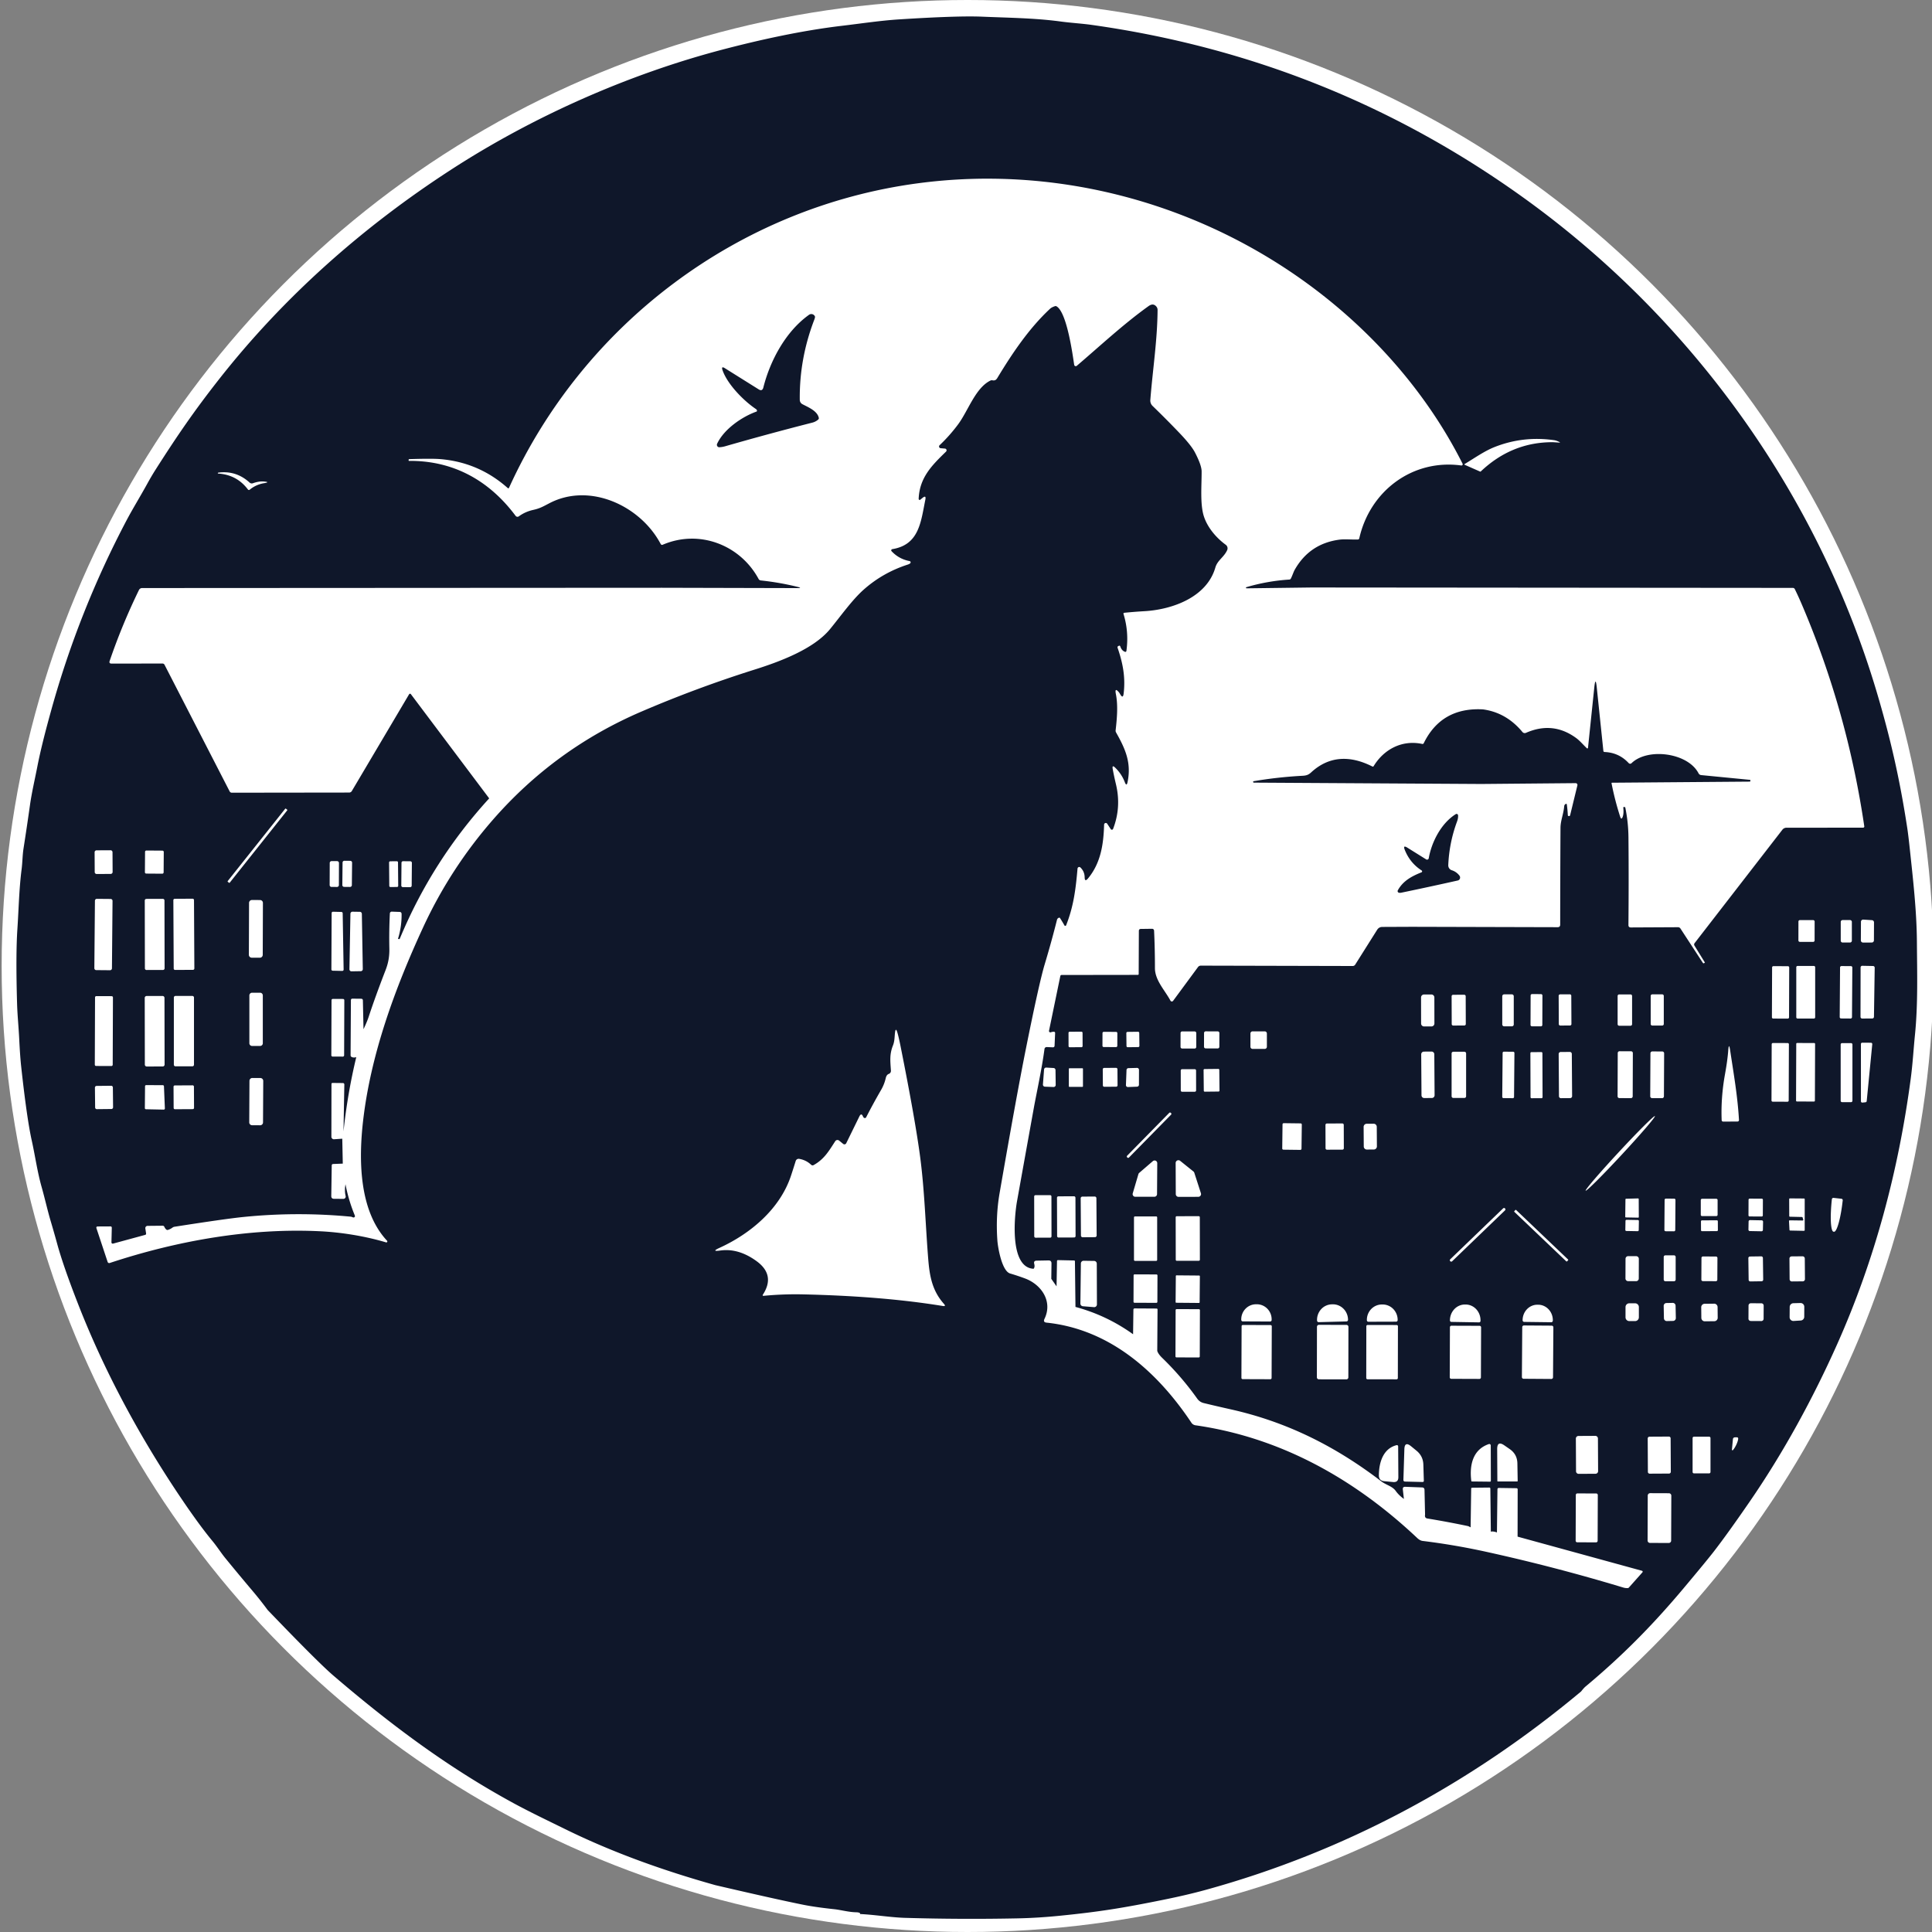<svg xmlns="http://www.w3.org/2000/svg" width="1175" height="1175" fill="none">
  <rect width="100%" height="100%" fill="#808080" stroke="none"/>
  <g clip-path="url(#a)">
    <circle cx="588.5" cy="587.5" r="587.5" fill="#fff"/>
    <path fill="#0f172a" d="M460.384 249.694c-.077-.38-.291-.689-.641-.927-7.646-5.11-17.457-15.25-20.325-23.656-.598-1.756-.124-2.153 1.421-1.191l20.595 12.893c1.451.909 2.395.512 2.83-1.191 4.15-16.428 13.666-34.14 27.78-44.174a2.353 2.353 0 0 1 2.001-.366 2.4 2.4 0 0 1 .927.488c.272.23.492.518.645.844.145.309.013.993-.397 2.052-6.079 15.85-9.016 32.092-8.811 48.728.007.533.154 1.054.425 1.509.27.454.654.825 1.111 1.072 3.433 1.853 9.094 4.024 10.029 8.327.043.194.033.397-.028.584a1.037 1.037 0 0 1-.318.475 8.705 8.705 0 0 1-3.612 1.879 1819.03 1819.03 0 0 0-52.959 14.363 15.17 15.17 0 0 1-3.573.596 1.39 1.39 0 0 1-.709-.165 1.448 1.448 0 0 1-.54-.503 1.52 1.52 0 0 1-.096-1.45c4.137-8.896 15.126-16.415 23.899-19.552a.53.53 0 0 0 .291-.249.562.562 0 0 0 .055-.386ZM868.937 521.942c1.773-10.028 7.642-21.323 16.44-26.806a.91.91 0 0 1 .906-.028c.141.076.26.188.346.324a.965.965 0 0 1 .148.457c.069 1.181-.141 2.422-.629 3.726-3.16 8.508-4.941 17.35-5.343 26.528-.03.69.163 1.372.549 1.936.386.564.943.98 1.583 1.182 1.909.607 3.472 1.713 4.688 3.315a1.883 1.883 0 0 1 .268 1.752 1.836 1.836 0 0 1-.501.755c-.227.205-.5.347-.795.413a2204.318 2204.318 0 0 1-34.254 7.398c-.676.141-1.233.141-1.669 0a.948.948 0 0 1-.605-.57 1.008 1.008 0 0 1 .053-.843c3.172-5.8 8.566-8.627 14.384-10.952a.614.614 0 0 0 .274-.209.652.652 0 0 0 .06-.67.618.618 0 0 0-.231-.257c-4.726-3.039-8.147-7.222-10.262-12.551-.813-2.034-.304-2.484 1.528-1.347l11.496 7.173a1.016 1.016 0 0 0 1.363-.256c.104-.137.174-.299.203-.47Z"/>
    <path fill="#0f172a" d="M961.619 1028.68c-67.326 56.27-143.843 97.5-228.675 120.79-7.355 2.02-15.828 4-25.419 5.94-24.518 4.98-38.709 7.27-62.691 9.68-8.965.91-17.646 1.45-26.045 1.62-22.864.47-45.728.36-68.592-.32-8.46-.26-18.043-1.88-27.103-2.32.183-.67-.666-1.03-2.546-1.07-4.452-.09-9.282-1.45-13.055-1.85-7.807-.83-14.226-1.75-19.256-2.77-11.533-2.34-29.266-6.3-53.2-11.88-31.189-8.74-62.222-19.76-91.361-34.09-10.562-5.19-21.815-10.56-31.515-15.85-39.949-21.76-74.611-47.69-109.39-77.49-6.31-5.41-19.644-18.72-40.001-39.923a223.944 223.944 0 0 0-9.217-11.652 1513.584 1513.584 0 0 1-16.528-19.883c-2.48-3.031-4.974-6.95-7.716-10.268-5.652-6.858-9.974-12.92-14.726-19.674-26.685-38.55-49.845-80.51-66.947-124.221-6.032-15.423-10.3-27.686-12.807-36.787a673.507 673.507 0 0 0-4.047-14.173c-1.867-6.297-3.538-13.782-5.483-20.641-2.611-9.21-3.917-18.903-6.006-28.282-1.984-8.918-4.13-23.967-6.436-45.148-.444-4.102-.827-9.497-1.149-16.186-.34-7.237-1.123-14.879-1.319-21.633-.574-20.022-.513-35.197.183-45.526.81-12.136 1.019-24.39 2.572-36.434.535-4.154.522-8.465 1.123-12.358a1722.602 1722.602 0 0 0 3.943-26.506c1.083-7.721 2.91-15.428 4.425-23.175 2.194-11.287 5.38-23.331 8.512-34.644a577.399 577.399 0 0 1 46.085-115.991c3.251-6.153 8.29-14.41 12.311-21.725 1.784-3.24 3.477-6.114 5.079-8.622 13.303-20.889 23.591-35.833 38.173-54.423 39.936-50.987 88.371-93.508 141.284-127.839 49.832-32.346 107.823-58.107 165.37-73.208 22.429-5.879 47.939-11.535 72.509-14.449 11.554-1.358 23.264-3.16 34.57-3.893 23.926-1.532 40.832-2.09 50.72-1.672 15.849.68 31.946.81 47.677 2.927 6.136.836 12.899 1.24 18.421 1.998C760.259 28.593 848.164 63.773 927.062 120.6c102.008 73.469 178.528 180.015 214.328 300.291 8.01 26.963 13.88 51.914 18.63 83.136.39 2.604.88 6.632 1.46 12.084 2.01 18.811 4.2 37.806 4.34 56.669.13 18.72.7 37.963-1.18 56.579-.9 8.961-1.37 17.687-2.6 26.871-7.44 55.821-21.85 110.034-44.62 161.086-14.7 32.96-32.63 65.958-53.49 96.226-8.76 12.724-15.92 22.687-21.49 29.89-3.02 3.91-9.34 11.587-18.95 23.031-19.4 23.083-37.954 41.527-59.221 59.267-.67.56-1.554 1.54-2.65 2.95ZM402.02 357.467l-315.623.17c-.39 0-.774.11-1.106.318-.333.208-.6.505-.774.858a376.464 376.464 0 0 0-17.82 43.149c-.366 1.08.021 1.62 1.162 1.62l30.993-.04a1.363 1.363 0 0 1 1.201.732l39.609 77.023c.125.247.316.454.552.597.235.143.505.217.78.212l71.347-.091c.333 0 .661-.086.949-.251.289-.165.529-.403.696-.69l34.831-58.851a.63.63 0 0 1 .516-.31.646.646 0 0 1 .554.258l47.626 63.384c-23.073 25.239-41.176 53.639-54.31 85.201-.156.365-.418.483-.783.352l-.353-.13c-.017 0-.004-.066.04-.196a48.5 48.5 0 0 0 2.128-15.036 1.168 1.168 0 0 0-.332-.792 1.139 1.139 0 0 0-.778-.345l-4.831-.17a1.146 1.146 0 0 0-1.188 1.084 300.145 300.145 0 0 0-.313 21.372c.105 4.886-.666 8.91-2.298 13.129-4.16 10.721-7.593 20.205-10.3 28.453-.618 1.898-1.658 4.389-3.12 7.472l-.379-17.479c-.017-.705-.379-1.058-1.084-1.058l-5.209-.052c-.652-.009-.983.317-.992.979l-.196 33.456c0 .453.196.784.588.993.792.427 1.749.474 2.872.143-3.542 14.701-6.132 29.764-7.768 45.187l.509-28.583a.838.838 0 0 0-.503-.78.835.835 0 0 0-.319-.069l-6.293-.065c-.47 0-.705.231-.705.692l-.052 32.032a1.52 1.52 0 0 0 .474 1.114 1.53 1.53 0 0 0 1.145.414l5-.339.313 15.153-5.796.222c-.609.018-.918.336-.927.954l-.274 18.511c-.018 1.141.539 1.711 1.671 1.711l5.705.04a1.415 1.415 0 0 0 1.103-.535 1.38 1.38 0 0 0 .255-1.19c-.54-2.186-.57-4.572-.092-7.159 1.219 6.445 3.116 12.794 5.692 19.047a.847.847 0 0 1-.927 1.15c-.522-.092-.887-.418-1.553-.484a333.342 333.342 0 0 0-65.511.209c-7.346.749-21.237 2.722-41.672 5.918-.462.07-.88.244-1.254.523a9.096 9.096 0 0 1-2.715 1.384c-.409.131-.771.053-1.084-.235a4.498 4.498 0 0 1-1.123-1.594 1.125 1.125 0 0 0-1.057-.705l-9.178.092a1.38 1.38 0 0 0-1.309 1.001 1.358 1.358 0 0 0-.036.579l.457 3.07a.733.733 0 0 1-.535.823l-19.544 5.317a.785.785 0 0 1-.992-.771l.21-8.831c.008-.583-.28-.871-.862-.862l-7.599.039c-.818 0-1.096.392-.835 1.176l6.775 20.418a.992.992 0 0 0 1.24.627c40.864-13.507 85.408-21.476 128.438-19.281 11.658.6 26.123 2.691 39.662 6.74a.563.563 0 0 0 .632-.205.638.638 0 0 0-.058-.814c-17.22-18.445-17.246-49.654-14.543-73.064 4.673-40.458 19.452-80.602 36.437-117.389 11.079-23.993 25.318-45.931 42.716-65.814 25.101-28.679 55.172-50.538 90.212-65.579a731.543 731.543 0 0 1 68.605-25.46c15.497-4.873 36.085-12.541 46.007-24.664 6.606-8.061 13.486-17.819 20.47-24.011 7.764-6.889 16.698-11.966 26.803-15.232.67-.218 1.17-.484 1.501-.797a.79.79 0 0 0-.021-1.137.76.76 0 0 0-.371-.183c-4.325-.818-7.985-2.83-10.979-6.035a.723.723 0 0 1-.155-.736.756.756 0 0 1 .586-.492c16.358-2.639 17.376-16.525 20.118-30.059.409-2.012-.179-2.369-1.763-1.071l-1.292 1.058a.608.608 0 0 1-.67.076.61.61 0 0 1-.335-.586c.535-12.985 8.042-20.366 16.645-28.739a1.078 1.078 0 0 0 .269-1.133 1.072 1.072 0 0 0-.922-.709l-2.611-.222a1.053 1.053 0 0 1-.916-.706 1.059 1.059 0 0 1 .276-1.123 97.188 97.188 0 0 0 11.267-12.711c6.11-8.23 10.497-22.117 19.648-26.61.356-.179.76-.234 1.149-.157 1.501.287 2.285-.144 3.094-1.489 9.047-14.958 19.231-30.125 32.09-42.091.548-.514 1.484-1.002 2.807-1.463.409-.157.8-.113 1.175.13 6.136 3.88 9.556 28.414 10.614 35.494a.987.987 0 0 0 .625.773.958.958 0 0 0 .967-.172c14.27-12.175 28.461-25.435 43.644-36.304 1.897-1.358 3.486-1.254 4.765.314.464.556.718 1.259.718 1.986-.104 18.249-3.003 36.721-4.412 54.827a4.53 4.53 0 0 0 1.357 3.58 601.15 601.15 0 0 1 16.293 16.381c4.831 5.051 8.007 9.045 9.53 11.979 2.664 5.148 4.004 8.953 4.021 11.418.04 8.7-1.031 20.066 1.41 27.499 2.246 6.819 7.546 12.998 13.264 17.178a2.679 2.679 0 0 1 .862 3.253c-1.971 4.363-5.901 6.127-7.193 10.595-5.196 18.027-26.072 25.526-43.017 26.532-4.056.235-8.147.557-12.272.966-.505.053-.683.323-.535.81 2.21 7.264 2.793 14.688 1.749 22.274-.087.644-.435.844-1.044.6-1.289-.522-2.198-1.628-2.729-3.318a.536.536 0 0 0-.277-.319.518.518 0 0 0-.415-.007l-.352.143c-.549.227-.727.619-.536 1.176 3.225 9.406 4.844 18.002 3.656 27.799-.27 2.204-.962 2.347-2.076.431-.374-.635-.592-.988-.653-1.058-1.914-2.334-2.576-2.02-1.984.941 1.371 6.91.666 14.788-.157 22.025-.051.433.036.872.248 1.254 5.692 10.072 9.413 18.407 7.024 30.151-.4 1.985-.962 2.033-1.684.143-1.28-3.353-3.233-6.305-5.862-8.857-1.314-1.289-1.815-1.027-1.501.784.47 2.665 1.127 5.77 1.971 9.314 2.228 9.328 1.645 18.385-1.749 27.173a.803.803 0 0 1-1.074.419.786.786 0 0 1-.323-.276l-2.167-3.292a1.03 1.03 0 0 0-1.681-.06 1.024 1.024 0 0 0-.212.609c-.34 12.031-2.063 23.41-9.792 32.724-1.331 1.594-2.01 1.354-2.036-.718-.035-2.352-.897-4.342-2.585-5.97a1.018 1.018 0 0 0-1.078-.221 1.063 1.063 0 0 0-.672.887c-1.07 12.293-2.35 22.939-6.932 34.501a.574.574 0 0 1-1.031.078 80.998 80.998 0 0 0-2.598-4.324c-.192-.288-.349-.422-.47-.405a1.74 1.74 0 0 0-1.45 1.293 611.107 611.107 0 0 1-7.48 27.068c-2.289 7.629-6.11 24.799-11.463 51.509-3.777 18.847-9.099 48.057-15.966 87.63-1.61 9.284-2.063 18.895-1.358 28.832.313 4.402 2.768 18.628 7.742 20.091a137.69 137.69 0 0 1 9.008 2.992c10.065 3.736 17.05 13.978 11.893 24.625-.653 1.358-.23 2.116 1.267 2.273 38.447 4.01 67.443 29.889 88.096 60.863a3.56 3.56 0 0 0 2.481 1.567c51.986 7.433 96.935 32.816 134.795 68.505 1.149 1.089 2.263 1.699 3.342 1.829a414.838 414.838 0 0 1 38.5 6.571 1114.252 1114.252 0 0 1 83.566 21.79c.888.27 1.802.375 2.742.314a.94.94 0 0 0 .626-.314l8.251-9.262a.564.564 0 0 0 .128-.552.593.593 0 0 0-.415-.402l-75.642-20.757.052-28.662c0-.522-.261-.788-.783-.797l-10.731-.156a.786.786 0 0 0-.549.212.75.75 0 0 0-.235.532l-.313 26.323c-1.593-.575-2.829-.731-3.708-.47l-.3-26.14c0-.462-.231-.693-.692-.693l-10.353.105c-.409 0-.613.205-.613.614l-.34 23.488c-.809-.461-1.401-.731-1.775-.81a555.367 555.367 0 0 0-24.492-4.572c-1.21-.192-1.688-.971-1.436-2.338l-.339-15.037c-.026-.984-.527-1.493-1.502-1.528l-10.196-.379c-1.114-.035-1.61.501-1.488 1.607l.653 5.761c-2.028-1.437-3.699-3.074-5.013-4.912-1.998-2.795-5.901-3.619-8.604-5.683-27.716-21.228-57.195-36.146-91.556-43.854a896.753 896.753 0 0 1-16.541-3.84c-1.654-.401-2.977-1.294-3.969-2.679a179.003 179.003 0 0 0-21.267-24.755c-1.636-1.576-2.654-3.009-3.055-4.298l.17-25.108c0-.435-.218-.653-.653-.653l-13.172-.078c-.557 0-.84.274-.849.823l-.196 14.892c-10.696-7.673-22.376-13.212-35.04-16.617l-.326-27.721c-.009-.348-.188-.526-.536-.535l-9.739-.209c-.409-.009-.618.196-.627.614l-.274 15.336-3.198-4.572.117-9.34c.018-1.263-.605-1.881-1.867-1.855l-7.141.13c-1.323.026-1.819.675-1.488 1.947.348 1.341.213 2.343-.405 3.004-14.87-.796-11.632-32.332-10.052-41.137 3.411-18.994 6.832-37.98 10.261-56.957 1.462-8.112 4.857-23.553 6.436-35.598.043-.328.206-.629.457-.842.252-.213.573-.323.901-.307l3.773.156a.942.942 0 0 0 .368-.056.938.938 0 0 0 .624-.845l.34-7.707c.026-.575-.248-.863-.823-.863-.6 0-1.192.109-1.775.327a.842.842 0 0 1-.439.04.843.843 0 0 1-.644-.554.843.843 0 0 1-.027-.44l6.88-33.299a.738.738 0 0 1 .258-.431c.133-.11.3-.17.473-.169l46.437-.066a.484.484 0 0 0 .484-.483l.104-26.206c0-.827.409-1.245 1.227-1.254l6.828-.091a1.189 1.189 0 0 1 1.201 1.123c.348 7.298.522 14.888.522 22.77 0 7.446 6.058 13.482 9.439 19.817a.943.943 0 0 0 .771.501.95.95 0 0 0 .835-.383l15.144-20.549c.198-.268.458-.485.757-.635.299-.149.63-.227.966-.227l92.392.222a1.763 1.763 0 0 0 1.488-.823l13.343-21.176c.74-1.167 1.802-1.755 3.185-1.764l17.912-.078 88.684.235c1.036 0 1.554-.522 1.554-1.567.017-20.371.078-39.979.183-58.825.026-4.481 1.84-8.348 2.258-13.234a1.6 1.6 0 0 1 1.214-1.424c.209-.052.344.157.405.627.278 2.108.474 4.229.587 6.362.009.262.192.423.549.484.452.087.735-.096.848-.549l4.413-18.132a1.073 1.073 0 0 0-.204-.931 1.105 1.105 0 0 0-.866-.415l-57.339.51-138.372-.823c-.244-.009-.375-.135-.392-.379l-.013-.34c-.009-.069.022-.109.091-.117 9.905-1.69 19.862-2.8 29.871-3.332 2.193-.117 3.564-.457 5.274-2.038 11.175-10.32 24.087-10.294 37.26-3.605a.59.59 0 0 0 .783-.222c6.24-10.281 17.324-16.107 29.492-13.508.461.105.792-.056.992-.483 7.18-14.596 19.174-21.437 35.98-20.523 9.478 1.28 17.485 5.866 24.022 13.756.252.305.597.519.983.611.386.092.792.056 1.158-.102 10.992-4.824 21.219-3.736 30.679 3.266 2.181 1.62 4.27 4.128 6.371 6.114a.41.41 0 0 0 .416.085.405.405 0 0 0 .263-.333l3.812-36.565c.514-4.955 1.027-4.955 1.541 0l3.995 38.368c.043.461.296.701.757.718 5.84.253 10.718 2.5 14.635 6.741a1.215 1.215 0 0 0 1.749.052c9.828-9.536 34.288-6.375 40.748 6.179a2.017 2.017 0 0 0 1.59 1.071l29.77 2.9c.1.018.15.079.15.183l-.01.51c-.01.244-.14.37-.39.379l-83.842.666a.202.202 0 0 0-.155.082.229.229 0 0 0-.041.179 172.776 172.776 0 0 0 5.222 20.288c.531 1.655 1.075 1.659 1.632.013.444-1.315.544-3.144.3-5.487-.017-.148.048-.235.196-.261l.392-.052a.578.578 0 0 1 .427.105c.124.09.209.226.238.378a94.796 94.796 0 0 1 1.893 18.106c.157 16.573.153 34.305-.013 53.195-.008.993.483 1.485 1.476 1.476l28.685-.144c.29.001.57.073.83.209.25.137.47.334.63.575l13.65 20.915a.554.554 0 0 0 .35.24c.07.015.14.015.21 0a.485.485 0 0 0 .2-.083l.42-.288c.04-.035.05-.078.03-.131l-6.34-10.28a1.345 1.345 0 0 1-.18-.735c.01-.259.1-.508.26-.716l53.41-69.001c.29-.378.67-.684 1.1-.894.43-.211.9-.321 1.38-.321l46.62-.026c.1-.001.21-.024.3-.067a.76.76 0 0 0 .39-.444c.02-.097.03-.199.02-.299-6.91-46.889-19.57-91.858-37.97-134.907-1.37-3.214-2.8-6.34-4.29-9.38a1.32 1.32 0 0 0-.49-.534 1.288 1.288 0 0 0-.69-.197l-292.774-.248-39.505.509c-.07 0-.126-.035-.17-.104a11.672 11.672 0 0 0-.17-.301c-.069-.122-.034-.205.105-.248a119.1 119.1 0 0 1 26.267-4.677c.427-.026.74-.231.94-.614.862-1.646 1.606-4.01 2.272-5.199 6.031-10.73 15.165-16.887 27.402-18.472 3.186-.405 7.442.052 11.097-.078a.877.877 0 0 0 .836-.68c6.423-28.766 32.338-48.413 62.051-44.337a.739.739 0 0 0 .847-.685.78.78 0 0 0-.076-.4c-22.651-44.99-57.73-83.776-98.698-112.646-67.352-47.473-150.84-68.858-232.722-57.872-109.037 14.618-203.126 85.41-248.48 185.11-.2.445-.483.506-.849.183-11.636-10.355-25.244-16.207-40.823-17.557-3.438-.296-9.774-.296-19.009 0a.424.424 0 0 0-.291.132.419.419 0 0 0-.113.299v.431c.008.139.082.209.222.209 27.063-.235 48.878 12.019 64.832 33.417a1.42 1.42 0 0 0 1.984.3c2.568-1.89 5.518-3.2 8.852-3.932 4.112-.914 6.136-2.182 9.804-4.076 24.505-12.737 55.263 1.542 67.574 24.782.305.574.753.731 1.345.47 22.193-9.471 47.038.131 58.226 20.849a1.773 1.773 0 0 0 1.345.902c7.528.792 14.965 2.09 22.311 3.893 2.141.522 2.11.779-.092.77l-82.9-.209Zm542.509-88.531 3.786.235c.523.035.557-.074.105-.327a10.609 10.609 0 0 0-2.885-1.084c-12.803-1.89-25.079-.483-36.829 4.22-5.992 2.403-11.985 6.649-17.964 10.241a.249.249 0 0 0 .026.445l9.348 4.115a.426.426 0 0 0 .496-.092c12.611-11.931 27.25-17.849 43.917-17.753Zm-790.767 24.977a1.934 1.934 0 0 1-1.932-.392c-5.423-4.99-11.759-7.019-19.009-6.087-.182.026-.296.117-.339.274a.222.222 0 0 0 .196.288c7.598.505 13.634 3.74 18.107 9.706.06.081.136.149.224.199a.73.73 0 0 0 .582.072.745.745 0 0 0 .265-.141 18.222 18.222 0 0 1 8.682-3.958c2.706-.444 2.693-.788-.04-1.032-2.019-.174-4.264.183-6.736 1.071Zm20.89 198.962a.378.378 0 0 0 .063-.123.333.333 0 0 0 .011-.137.336.336 0 0 0-.042-.131.336.336 0 0 0-.089-.106l-.675-.535a.355.355 0 0 0-.259-.075.354.354 0 0 0-.235.131l-34.914 43.919a.36.36 0 0 0-.033.392c.023.04.053.076.089.105l.675.537a.35.35 0 0 0 .259.074.35.35 0 0 0 .236-.13l34.914-43.92v-.001ZM68.428 518.277a1.181 1.181 0 0 0-.349-.83 1.177 1.177 0 0 0-.833-.339l-8.538.044a1.175 1.175 0 0 0-1.168 1.182l.062 12.045a1.174 1.174 0 0 0 1.182 1.169l8.538-.044a1.189 1.189 0 0 0 1.081-.732c.059-.143.088-.296.087-.451l-.062-12.044Zm31.172-.127a.813.813 0 0 0-.495-.753.803.803 0 0 0-.31-.063l-9.765-.068a.803.803 0 0 0-.75.495.81.81 0 0 0-.064.309l-.087 12.411a.809.809 0 0 0 .805.815l9.765.068a.824.824 0 0 0 .574-.234.802.802 0 0 0 .24-.571l.087-12.41v.001Zm114.536 6.508a1.112 1.112 0 0 0-1.098-1.121l-3.577-.037a1.107 1.107 0 0 0-1.123 1.098l-.142 13.665a1.108 1.108 0 0 0 1.098 1.12l3.577.038a1.11 1.11 0 0 0 1.033-.674c.058-.134.088-.278.089-.424l.143-13.665Zm-7.986.188a1.136 1.136 0 0 0-.326-.795 1.123 1.123 0 0 0-.793-.332l-3.368-.01a1.124 1.124 0 0 0-1.127 1.118l-.047 13.455a1.128 1.128 0 0 0 .69 1.041c.136.057.282.086.429.087l3.368.013a1.128 1.128 0 0 0 .796-.327 1.136 1.136 0 0 0 .331-.794l.047-13.456Zm35.907-.372a.692.692 0 0 0-.697-.686l-4.047.036a.69.69 0 0 0-.687.697l.125 14.265a.694.694 0 0 0 .697.686l4.048-.035a.69.69 0 0 0 .686-.698l-.125-14.265Zm8.439.287a.944.944 0 0 0-.572-.874.927.927 0 0 0-.359-.075l-4.439-.039a.934.934 0 0 0-.874.573.924.924 0 0 0-.075.359l-.12 13.874a.939.939 0 0 0 .931.948l4.439.039a.925.925 0 0 0 .667-.269.928.928 0 0 0 .282-.663l.12-13.874v.001Zm-132.511 22.644a.84.84 0 0 0-.519-.771.856.856 0 0 0-.32-.062l-10.888.058a.833.833 0 0 0-.83.84l.216 41.594a.837.837 0 0 0 .841.832l10.888-.057a.837.837 0 0 0 .83-.84l-.218-41.594Zm-49.544.484a1.152 1.152 0 0 0-1.137-1.159l-8.408-.073a1.147 1.147 0 0 0-1.068.7c-.059.139-.09.288-.091.439l-.358 41.045a1.15 1.15 0 0 0 1.139 1.158l8.407.074a1.147 1.147 0 0 0 1.068-.7c.059-.139.09-.289.091-.44l.357-41.044Zm31.588-.24a.977.977 0 0 0-.979-.979l-10.026.019a.984.984 0 0 0-.693.287.976.976 0 0 0-.287.694l.074 41.28a.978.978 0 0 0 .979.979l10.026-.018a.985.985 0 0 0 .905-.606.968.968 0 0 0 .074-.375l-.073-41.281Zm59.871 1.489a1.746 1.746 0 0 0-1.073-1.621 1.75 1.75 0 0 0-.669-.136l-4.935-.017a1.746 1.746 0 0 0-1.621 1.075 1.764 1.764 0 0 0-.135.669l-.11 31.588a1.754 1.754 0 0 0 1.743 1.755l4.935.019a1.758 1.758 0 0 0 1.756-1.746l.109-31.587v.001Zm48.511 6.281a.807.807 0 0 0-.783-.797l-5.105-.131a.8.8 0 0 0-.756.488.805.805 0 0 0-.066.309l-.157 34.266a.808.808 0 0 0 .796.81l5.823.131a.823.823 0 0 0 .585-.238.804.804 0 0 0 .237-.585l-.574-34.253Zm4.099 34.057a1.25 1.25 0 0 0 .769 1.174c.154.063.318.095.485.093l5.666-.092a1.238 1.238 0 0 0 1.214-1.254l-.575-33.625a1.238 1.238 0 0 0-1.227-1.228l-4.452-.066a1.246 1.246 0 0 0-1.162.742c-.065.15-.101.31-.104.473l-.614 33.783Zm891.11-29.005a.78.78 0 0 0-.07-.336.838.838 0 0 0-.19-.285.92.92 0 0 0-.28-.19.896.896 0 0 0-.34-.067l-8.09-.013c-.23 0-.45.092-.62.255a.894.894 0 0 0-.26.617l-.02 11.496c0 .115.03.23.07.336.04.106.11.203.19.285a.92.92 0 0 0 .28.19c.11.044.22.067.34.067l8.09.013a.878.878 0 0 0 .88-.872l.02-11.496Zm22.64.226c0-.302-.12-.591-.33-.804a1.167 1.167 0 0 0-.81-.333h-4.49c-.3 0-.59.12-.8.333-.21.213-.33.502-.33.804v11.391c0 .301.12.591.33.804.21.213.5.333.8.333h4.49c.3 0 .59-.12.81-.333.21-.213.33-.503.33-.804v-11.391Zm13.47.248a1.325 1.325 0 0 0-1.24-1.32l-5.29-.339c-.18-.013-.36.012-.53.072-.17.059-.32.153-.45.276-.14.122-.24.27-.31.435-.08.165-.12.343-.12.523l-.06 11.313c0 .174.03.347.09.509.07.162.17.309.29.433a1.314 1.314 0 0 0 .94.391l5.32-.013c.35-.004.68-.143.92-.387.25-.244.39-.574.39-.92l.05-10.973Zm-51.57 27.465a.807.807 0 0 0-.22-.555.806.806 0 0 0-.56-.232l-8.85-.031a.8.8 0 0 0-.3.058.798.798 0 0 0-.25.17.681.681 0 0 0-.17.253.773.773 0 0 0-.06.3l-.11 30.307c0 .103.02.205.06.301.04.095.09.181.17.254a.8.8 0 0 0 .25.171c.1.04.2.06.3.061l8.85.031c.1 0 .21-.019.3-.058.1-.04.18-.097.26-.17a.773.773 0 0 0 .23-.553l.1-30.307Zm15.79-.162a.75.75 0 0 0-.23-.545.757.757 0 0 0-.54-.226h-9.95a.78.78 0 0 0-.55.226.783.783 0 0 0-.22.545v30.438c0 .204.08.4.22.545.15.144.34.225.55.225h9.95c.2 0 .4-.081.54-.225a.754.754 0 0 0 .23-.545v-30.438Zm22.6.196a.865.865 0 0 0-.86-.868l-5.74-.04a.852.852 0 0 0-.61.248.828.828 0 0 0-.26.607l-.21 30.151a.822.822 0 0 0 .25.611c.08.081.17.145.27.189.11.044.22.067.33.067l5.75.041c.23.001.45-.088.61-.249.16-.16.25-.378.26-.607l.21-30.15Zm4.97 29.993a1.057 1.057 0 0 0 .3.726 1.053 1.053 0 0 0 .73.293l6.15-.039a1.018 1.018 0 0 0 1-.993l.45-29.889c0-.134-.02-.267-.07-.391a1.085 1.085 0 0 0-.22-.333.914.914 0 0 0-.33-.225.99.99 0 0 0-.39-.083l-6.54-.131a1.037 1.037 0 0 0-.73.294 1.061 1.061 0 0 0-.3.725l-.05 30.046ZM159.833 605.4a1.649 1.649 0 0 0-1.645-1.646h-4.883a1.642 1.642 0 0 0-1.645 1.646v29.079a1.643 1.643 0 0 0 1.645 1.646h4.883a1.644 1.644 0 0 0 1.645-1.646V605.4Zm778.239.065a.85.85 0 0 0-.25-.611.87.87 0 0 0-.609-.255l-5.457-.018a.859.859 0 0 0-.864.858l-.063 17.871a.852.852 0 0 0 .529.799.854.854 0 0 0 .33.067l5.457.018a.86.86 0 0 0 .865-.858l.062-17.871Zm-65.726 1.156a1.807 1.807 0 0 0-1.804-1.8l-4.491.008a1.797 1.797 0 0 0-1.663 1.115 1.781 1.781 0 0 0-.136.691l.028 15.833a1.792 1.792 0 0 0 1.115 1.663c.219.091.453.137.689.137l4.491-.008a1.803 1.803 0 0 0 1.8-1.806l-.029-15.833Zm19.058-.739a.913.913 0 0 0-.266-.637.903.903 0 0 0-.638-.262l-6.762.024a.904.904 0 0 0-.636.266.89.89 0 0 0-.262.638l.06 16.904a.908.908 0 0 0 .265.637.913.913 0 0 0 .638.262l6.763-.024a.903.903 0 0 0 .83-.559.903.903 0 0 0 .068-.345l-.06-16.904Zm29.234.014a1.15 1.15 0 0 0-1.148-1.149h-4.7a1.149 1.149 0 0 0-1.149 1.149v17.14c0 .305.121.597.336.813.216.215.508.336.813.336h4.7c.304 0 .596-.121.812-.336.215-.216.336-.508.336-.813v-17.14Zm34.982-.294a.897.897 0 0 0-.263-.626.875.875 0 0 0-.629-.258l-5.901.031a.889.889 0 0 0-.882.893l.088 17.191a.882.882 0 0 0 .893.885l5.901-.032a.885.885 0 0 0 .883-.892l-.09-17.192Zm36.979.125a.937.937 0 0 0-.276-.665.936.936 0 0 0-.664-.276h-6.92a.94.94 0 0 0-.939.941v17.165a.94.94 0 0 0 .939.941h6.92a.936.936 0 0 0 .664-.276.937.937 0 0 0 .276-.665v-17.165Zm19.281-.027a.95.95 0 0 0-.95-.953h-6.06a.95.95 0 0 0-.95.953v17.061a.951.951 0 0 0 .95.954h6.06a.951.951 0 0 0 .95-.954V605.7Zm-893.902.993a.984.984 0 0 0-.287-.693.983.983 0 0 0-.693-.286h-10.287a.979.979 0 0 0-.979.979v40.837a.98.98 0 0 0 .979.98h10.287a.984.984 0 0 0 .98-.98v-40.837Zm-49.29-.058a.793.793 0 0 0-.228-.556.77.77 0 0 0-.254-.17.771.771 0 0 0-.3-.061l-9.32-.033a.791.791 0 0 0-.555.228.788.788 0 0 0-.231.554l-.144 40.915a.785.785 0 0 0 .78.785l9.322.032a.782.782 0 0 0 .786-.78l.144-40.914Zm31.343.244a1.14 1.14 0 0 0-.712-1.062 1.145 1.145 0 0 0-.44-.086l-9.713.018a1.145 1.145 0 0 0-1.146 1.151l.07 40.575a1.148 1.148 0 0 0 1.152 1.148l9.713-.018a1.149 1.149 0 0 0 1.146-1.151l-.07-40.575Zm109.379 1.447a.79.79 0 0 0-.481-.726.791.791 0 0 0-.3-.06l-6.214-.021a.772.772 0 0 0-.555.228.78.78 0 0 0-.231.553l-.118 33.495a.79.79 0 0 0 .481.726c.095.039.197.06.3.06l6.214.021a.77.77 0 0 0 .555-.227.795.795 0 0 0 .231-.554l.118-33.495Zm316.138 71.536a1.546 1.546 0 0 1-.652-.758c-.697-1.715-1.45-1.746-2.259-.091l-7.977 16.277a1.186 1.186 0 0 1-.824.652 1.235 1.235 0 0 1-1.03-.247l-2.467-2.012a1.63 1.63 0 0 0-1.267-.341 1.602 1.602 0 0 0-1.096.707c-3.93 6.048-6.658 10.908-13.16 14.54a1.264 1.264 0 0 1-1.488-.183c-2.037-1.942-4.469-3.148-7.298-3.619a1.88 1.88 0 0 0-2.102 1.307c-.94 3.022-1.88 5.961-2.82 8.818-6.736 20.47-24.844 35.48-43.5 43.997-3.577 1.629-3.42 2.173.47 1.633 7.39-1.027 14.748 1.133 22.077 6.48 7.728 5.635 8.977 12.454 3.747 20.457a.405.405 0 0 0 .378.627 203.635 203.635 0 0 1 24.609-.888c28.004.666 56.843 2.561 84.507 7.054 1.427.236 1.662-.187.705-1.267-7.142-8.008-8.734-16.826-9.57-27.263-1.632-20.379-2.206-41.203-4.817-61.386-1.967-15.136-5.984-37.884-12.05-68.244-.714-3.562-1.34-6.257-1.88-8.086-.696-2.343-1.188-2.299-1.475.131-.288 2.508-.183 5.029-1.227 7.668-2.181 5.513-1.619 9.419-1.241 15.324a1.958 1.958 0 0 1-1.305 1.985c-.914.322-1.532 1.185-1.854 2.587a25.703 25.703 0 0 1-2.82 7.145 357.527 357.527 0 0 0-9.073 16.63.887.887 0 0 1-1.241.366Zm132.837-51.72a.689.689 0 0 0-.696-.691l-7.154.026a.694.694 0 0 0-.689.694l.028 8.047a.709.709 0 0 0 .205.49.68.68 0 0 0 .49.201l7.154-.026a.691.691 0 0 0 .69-.694l-.029-8.047h.001Zm21.163.2a.787.787 0 0 0-.224-.546.769.769 0 0 0-.544-.227l-7.494-.026a.767.767 0 0 0-.773.768l-.026 7.707a.78.78 0 0 0 .473.714.79.79 0 0 0 .295.06l7.494.026a.768.768 0 0 0 .713-.474.78.78 0 0 0 .06-.294l.026-7.708Zm47.999-.073a.967.967 0 0 0-.967-.967l-7.623-.014a.975.975 0 0 0-.683.282.974.974 0 0 0-.284.683l-.016 8.466a.967.967 0 0 0 .966.966l7.623.015a.976.976 0 0 0 .684-.283.963.963 0 0 0 .284-.683l.016-8.465Zm14.053-.004a.987.987 0 0 0-.988-.997l-7.337-.026a.993.993 0 0 0-.996.99l-.029 8.387a.996.996 0 0 0 .989.996l7.337.026a1.004 1.004 0 0 0 .919-.61c.05-.121.076-.25.077-.38l.028-8.386Zm28.89.271a1.28 1.28 0 0 0-1.279-1.281h-7.442a1.278 1.278 0 0 0-1.279 1.281v8.099a1.28 1.28 0 0 0 1.279 1.28h7.442a1.28 1.28 0 0 0 1.279-1.28v-8.099Zm-77.622-.322a.732.732 0 0 0-.74-.724l-6.397.079a.732.732 0 0 0-.722.74l.096 7.865a.742.742 0 0 0 .221.514.743.743 0 0 0 .52.208l6.397-.078a.732.732 0 0 0 .722-.741l-.097-7.863Zm395.102 6.898a.56.56 0 0 0-.05-.285.778.778 0 0 0-.16-.243.765.765 0 0 0-.24-.162.77.77 0 0 0-.29-.058l-8.98-.031a.785.785 0 0 0-.53.216.991.991 0 0 0-.16.241.704.704 0 0 0-.06.285l-.12 34.2a.785.785 0 0 0 .22.528c.07.069.15.124.24.162a.77.77 0 0 0 .29.058l8.98.031c.1 0 .19-.019.28-.056a.649.649 0 0 0 .24-.16.799.799 0 0 0 .17-.241c.03-.09.05-.187.05-.285l.12-34.2Zm15.93-.221c0-.07-.01-.14-.04-.205a.43.43 0 0 0-.11-.174.515.515 0 0 0-.18-.117.493.493 0 0 0-.2-.041l-10.39-.037a.538.538 0 0 0-.54.535l-.12 34.514c0 .141.06.278.16.378a.5.5 0 0 0 .37.158l10.39.037a.58.58 0 0 0 .21-.04.594.594 0 0 0 .17-.115.6.6 0 0 0 .12-.174.484.484 0 0 0 .04-.205l.12-34.514Zm28.66-.751a.803.803 0 0 0-.56.233.794.794 0 0 0-.23.564l.01 34.84c0 .112.02.222.07.324a.761.761 0 0 0 .48.436c.1.035.21.048.33.037l1.91-.196a.783.783 0 0 0 .49-.23.817.817 0 0 0 .23-.489l3.38-34.605c.01-.11 0-.221-.03-.326a.8.8 0 0 0-.17-.284.786.786 0 0 0-.58-.265l-5.33-.039Zm-5.95 1.097a.86.86 0 0 0-.24-.591.847.847 0 0 0-.6-.245h-5.48c-.22 0-.43.088-.59.245a.818.818 0 0 0-.24.591v34.227c0 .221.08.434.24.591.16.157.37.245.59.245h5.48c.23 0 .44-.088.6-.245.15-.157.24-.37.24-.591v-34.227Zm-69 45.905c-.86-14.84-3.29-28.348-5.34-42.143-.54-3.623-.94-3.609-1.21.04-.3 3.997-.96 8.783-1.97 14.356-1.7 9.45-2.37 18.729-2.02 27.839.01.244.11.476.28.644.18.168.41.261.66.257l8.73-.052a.917.917 0 0 0 .35-.076.87.87 0 0 0 .47-.512.849.849 0 0 0 .05-.353ZM872.312 641.18a1.661 1.661 0 0 0-1.67-1.648l-4.648.033a1.659 1.659 0 0 0-1.645 1.671l.174 24.925a1.659 1.659 0 0 0 1.67 1.646l4.648-.033a1.658 1.658 0 0 0 1.644-1.67l-.173-24.924Zm48.73-.778a.756.756 0 0 0-.214-.528.748.748 0 0 0-.524-.223l-5.692-.049a.73.73 0 0 0-.528.213.753.753 0 0 0-.223.525l-.232 26.754a.748.748 0 0 0 .453.692c.09.038.187.058.285.059l5.692.05a.757.757 0 0 0 .528-.214.73.73 0 0 0 .222-.524l.233-26.755Zm72.02.05a1.082 1.082 0 0 0-1.08-1.087l-7.023-.026a1.088 1.088 0 0 0-1.004.667 1.09 1.09 0 0 0-.084.415l-.091 26.336a1.077 1.077 0 0 0 .315.768 1.081 1.081 0 0 0 .765.32l7.023.023a1.085 1.085 0 0 0 1.088-1.08l.091-26.336Zm19.028.163c0-.147-.02-.293-.08-.43a1.262 1.262 0 0 0-.24-.366 1.274 1.274 0 0 0-.36-.246 1.18 1.18 0 0 0-.43-.088l-6.09-.031a1.12 1.12 0 0 0-.79.325c-.21.209-.33.494-.34.792l-.13 26.153c0 .148.03.294.08.431.06.136.14.26.24.365.11.105.23.189.36.246.14.057.29.087.43.088l6.09.031a1.1 1.1 0 0 0 .79-.324 1.103 1.103 0 0 0 .34-.792l.13-26.154Zm-120.434.057a1.019 1.019 0 0 0-1.019-1.019h-6.788a1.018 1.018 0 0 0-1.019 1.019v26.048a1.021 1.021 0 0 0 1.019 1.019h6.788a1.019 1.019 0 0 0 1.019-1.019v-26.048Zm46.403-.196a.61.61 0 0 0-.615-.612l-6.083.021a.609.609 0 0 0-.567.381.636.636 0 0 0-.046.236l.094 26.806a.617.617 0 0 0 .615.611l6.084-.02a.628.628 0 0 0 .434-.182.596.596 0 0 0 .132-.2.59.59 0 0 0 .046-.235l-.094-26.806Zm17.882.482a1.212 1.212 0 0 0-.357-.848 1.206 1.206 0 0 0-.852-.346l-5.588.039a1.21 1.21 0 0 0-1.193 1.211l.18 25.683a1.202 1.202 0 0 0 1.209 1.192l5.588-.039a1.203 1.203 0 0 0 1.105-.75c.059-.146.089-.303.088-.461l-.18-25.681Zm-321.656 18.59a1.264 1.264 0 0 0 .315.928 1.254 1.254 0 0 0 .886.418l5.262.196a1.257 1.257 0 0 0 1.213-.78 1.26 1.26 0 0 0 .092-.5l-.117-9.04a1.253 1.253 0 0 0-1.175-1.228l-4.465-.262a1.253 1.253 0 0 0-1.319 1.15l-.692 9.118Zm24.348-9.497a.353.353 0 0 0-.352-.353h-7.886a.354.354 0 0 0-.352.353v10.608a.353.353 0 0 0 .352.352h7.886a.353.353 0 0 0 .352-.352v-10.608Zm20.972.23a.858.858 0 0 0-.253-.598.862.862 0 0 0-.602-.245l-7.233.05a.862.862 0 0 0-.598.253.865.865 0 0 0-.182.277.887.887 0 0 0-.062.326l.068 9.771a.863.863 0 0 0 .253.599.842.842 0 0 0 .602.244l7.233-.05a.839.839 0 0 0 .598-.253.854.854 0 0 0 .244-.602l-.068-9.772Zm5.165 9.62a1.164 1.164 0 0 0 .343.871 1.185 1.185 0 0 0 .871.344l5.574-.222a1.177 1.177 0 0 0 1.123-1.176l.026-9.066a1.166 1.166 0 0 0-.358-.845 1.172 1.172 0 0 0-.856-.331l-5.235.144a1.179 1.179 0 0 0-1.136 1.124l-.352 9.157Zm56.777-9.233a.6.6 0 0 0-.047-.225.602.602 0 0 0-.322-.314.596.596 0 0 0-.225-.043l-8.382.088a.595.595 0 0 0-.413.177.577.577 0 0 0-.167.417l.13 12.594a.591.591 0 0 0 .594.58l8.381-.088a.596.596 0 0 0 .414-.177.585.585 0 0 0 .167-.417l-.13-12.592Zm-14.123.381a.798.798 0 0 0-.798-.797l-7.729.015a.8.8 0 0 0-.305.06.805.805 0 0 0-.491.738l.022 12.123a.798.798 0 0 0 .798.797l7.729-.015a.8.8 0 0 0 .305-.06.805.805 0 0 0 .491-.738l-.022-12.123Zm-567.33 6.34a1.754 1.754 0 0 0-1.739-1.76l-4.883-.026a1.75 1.75 0 0 0-1.758 1.742l-.132 25.238a1.749 1.749 0 0 0 1.739 1.76l4.882.026a1.746 1.746 0 0 0 1.622-1.072c.089-.212.136-.44.137-.669l.132-25.239Zm-72 16.542a.69.69 0 0 0 .679.693l10.797.222a.683.683 0 0 0 .275-.052.684.684 0 0 0 .43-.667l-.562-13.481a.693.693 0 0 0-.692-.667l-10.117-.039a.691.691 0 0 0-.692.693l-.118 13.298Zm29.85-13.083a.771.771 0 0 0-.775-.767l-10.862.058a.761.761 0 0 0-.543.228.785.785 0 0 0-.223.546l.068 12.933a.781.781 0 0 0 .228.544.78.78 0 0 0 .546.223l10.862-.057a.79.79 0 0 0 .295-.06.766.766 0 0 0 .471-.715l-.067-12.933Zm-49.3.511a1.031 1.031 0 0 0-1.043-1.02l-8.851.091a1.027 1.027 0 0 0-.946.648c-.05.126-.075.26-.074.396l.127 12.071a1.03 1.03 0 0 0 1.042 1.02l8.851-.092a1.024 1.024 0 0 0 .946-.648c.05-.125.075-.26.074-.395l-.127-12.071ZM712.234 677.9a.654.654 0 0 0-.007-.924l-.187-.183a.657.657 0 0 0-.923.008l-25.641 26.108a.655.655 0 0 0 .008.923l.187.183a.652.652 0 0 0 .923-.008l25.64-26.107Zm252.121 46.249c.112.109.769-.371 1.932-1.411 1.163-1.041 2.81-2.621 4.847-4.652a460.594 460.594 0 0 0 7.024-7.185c2.6-2.712 5.363-5.642 8.13-8.622a755.778 755.778 0 0 0 7.997-8.744 453.975 453.975 0 0 0 6.644-7.535c1.88-2.181 3.33-3.941 4.28-5.178.96-1.237 1.39-1.928 1.27-2.032-.11-.109-.77.37-1.93 1.411-1.16 1.04-2.81 2.621-4.848 4.652a455.669 455.669 0 0 0-7.024 7.184 750.431 750.431 0 0 0-8.13 8.622 755.007 755.007 0 0 0-7.997 8.744 459.588 459.588 0 0 0-6.646 7.535c-1.875 2.181-3.33 3.941-4.282 5.178-.952 1.238-1.383 1.928-1.267 2.033Zm-172.627-40.205a.718.718 0 0 0-.709-.726l-10.288-.127a.719.719 0 0 0-.726.711l-.179 14.682a.72.72 0 0 0 .709.726l10.288.127a.717.717 0 0 0 .726-.71l.179-14.683Zm25.513.17a.871.871 0 0 0-.254-.609.868.868 0 0 0-.61-.25l-9.4.034a.863.863 0 0 0-.859.864l.05 14.214c0 .113.023.225.067.329a.862.862 0 0 0 .797.53l9.4-.034a.845.845 0 0 0 .329-.067.84.84 0 0 0 .465-.468.863.863 0 0 0 .065-.33l-.05-14.213Zm20.075 1.181a1.872 1.872 0 0 0-.56-1.326 1.87 1.87 0 0 0-1.333-.542l-4.23.029a1.886 1.886 0 0 0-1.325.56 1.887 1.887 0 0 0-.541 1.334l.083 11.914a1.891 1.891 0 0 0 .56 1.326 1.874 1.874 0 0 0 1.333.542l4.23-.029a1.863 1.863 0 0 0 1.325-.56 1.874 1.874 0 0 0 .542-1.334l-.084-11.914Zm-133.5 22.118a1.62 1.62 0 0 0-1.843-1.619 1.623 1.623 0 0 0-.833.378l-8.29 7.146a1.616 1.616 0 0 0-.496.771l-3.447 11.691a1.62 1.62 0 0 0 1.554 2.077l11.606-.013a1.617 1.617 0 0 0 1.619-1.606l.13-18.825Zm22.534 5.839a1.683 1.683 0 0 0-.549-.796l-8.055-6.467a1.677 1.677 0 0 0-1.787-.207 1.686 1.686 0 0 0-.954 1.527l.078 18.916a1.69 1.69 0 0 0 .498 1.196 1.696 1.696 0 0 0 1.199.489l11.998-.026a1.682 1.682 0 0 0 1.65-1.416 1.698 1.698 0 0 0-.057-.779l-4.021-12.437Zm-86.891 14.413a.8.8 0 0 0-.238-.572.8.8 0 0 0-.572-.236l-8.878.015a.805.805 0 0 0-.748.501.791.791 0 0 0-.061.311l.043 24.246a.8.8 0 0 0 .238.572.8.8 0 0 0 .572.236l8.878-.015a.805.805 0 0 0 .748-.501.791.791 0 0 0 .061-.311l-.043-24.246Zm14.603.748a.865.865 0 0 0-.866-.86l-9.504.034a.864.864 0 0 0-.858.865l.081 23.331c0 .114.023.226.067.33a.852.852 0 0 0 .799.53l9.504-.034a.864.864 0 0 0 .858-.865l-.081-23.331Zm12.741.313a1.027 1.027 0 0 0-1.037-1.025l-7.494.052a1.027 1.027 0 0 0-.948.644c-.051.126-.077.26-.076.396l.157 22.652a1.027 1.027 0 0 0 .308.727 1.025 1.025 0 0 0 .731.297l7.494-.052a1.03 1.03 0 0 0 1.023-1.04l-.156-22.652-.002.001Zm453.106.333-4.8-.535a.887.887 0 0 0-.66.193.859.859 0 0 0-.33.604l-.03.169c-.28 2.529-.47 5.042-.57 7.395-.11 2.354-.11 4.502-.02 6.322.1 1.819.29 3.275.56 4.284.27 1.009.62 1.551 1.04 1.595l.34.039c.82.087 1.84-1.855 2.83-5.4.98-3.545 1.85-8.402 2.41-13.503l.03-.17a.878.878 0 0 0-.19-.661.914.914 0 0 0-.61-.332Zm-123.277.196a.41.41 0 0 0-.259-.378.433.433 0 0 0-.159-.027l-7.259.196a.406.406 0 0 0-.391.405l-.131 10.543a.406.406 0 0 0 .405.417l7.428.144a.395.395 0 0 0 .295-.114.394.394 0 0 0 .123-.291l-.052-10.895Zm22.347.52a.976.976 0 0 0-.05-.295.795.795 0 0 0-.42-.42.753.753 0 0 0-.29-.061l-5.07-.035a.715.715 0 0 0-.29.057.687.687 0 0 0-.25.165.675.675 0 0 0-.17.249.743.743 0 0 0-.06.294l-.13 18.316a.764.764 0 0 0 .76.774l5.07.035c.1.001.2-.018.29-.056.1-.038.18-.095.25-.166a.667.667 0 0 0 .17-.249.743.743 0 0 0 .06-.294l.13-18.315v.001Zm25.63.094a.79.79 0 0 0-.8-.797h-8.64a.79.79 0 0 0-.79.797v8.936a.79.79 0 0 0 .79.797h8.64a.796.796 0 0 0 .8-.797v-8.936Zm27.55-.185a.737.737 0 0 0-.05-.255.664.664 0 0 0-.15-.218.637.637 0 0 0-.47-.197l-7.39-.04a.675.675 0 0 0-.47.193.629.629 0 0 0-.14.216.748.748 0 0 0-.06.255l-.04 9.51c-.01.177.06.346.19.472.12.125.29.196.47.197l7.39.039a.661.661 0 0 0 .47-.193.615.615 0 0 0 .14-.215.575.575 0 0 0 .06-.255l.05-9.509Zm23.74 10.466c.09.004.18.035.25.089a.46.46 0 0 1 .15.212l.4 1.267c.02.065.03.134.02.202a.595.595 0 0 1-.08.186.446.446 0 0 1-.36.174l-7.82-.105a.45.45 0 0 0-.17.035.437.437 0 0 0-.23.249.516.516 0 0 0-.03.173l.29 5.343c0 .112.05.219.13.297.08.078.19.121.3.121l8.38.17a.411.411 0 0 0 .31-.121.325.325 0 0 0 .1-.142c.02-.053.04-.11.04-.168l.01-18.798a.438.438 0 0 0-.43-.431l-8.59-.066c-.12 0-.23.046-.31.127-.08.08-.12.19-.12.304l.04 10.281a.424.424 0 0 0 .41.431l7.31.17Zm-180.592-5.219a.809.809 0 0 0-1.145-.021l-32.152 30.961a.803.803 0 0 0-.193.879c.039.1.097.19.17.267l.037.038a.816.816 0 0 0 .568.247.808.808 0 0 0 .577-.227l32.152-30.96a.819.819 0 0 0 .249-.568.81.81 0 0 0-.227-.578l-.036-.038Zm38.36 31.551a.354.354 0 0 0 .067-.386.347.347 0 0 0-.08-.113l-31.558-30.072a.352.352 0 0 0-.498.013l-.595.625a.354.354 0 0 0-.067.386.347.347 0 0 0 .08.113l31.558 30.072a.354.354 0 0 0 .498-.013l.595-.625Zm-249.903-26.084a.601.601 0 0 0-.6-.6h-12.899a.604.604 0 0 0-.425.175.605.605 0 0 0-.176.425v25.84a.601.601 0 0 0 .601.601h12.899a.597.597 0 0 0 .6-.601v-25.84Zm25.932-.104a.645.645 0 0 0-.396-.591.644.644 0 0 0-.245-.048l-13.395.024a.638.638 0 0 0-.64.64l.046 25.839a.646.646 0 0 0 .188.453.645.645 0 0 0 .453.188l13.395-.024a.64.64 0 0 0 .639-.64l-.045-25.841Zm267.035 2.332a.623.623 0 0 0-.176-.446.624.624 0 0 0-.439-.192l-6.893-.121a.625.625 0 0 0-.636.616l-.098 5.539a.628.628 0 0 0 .616.637l6.894.121a.621.621 0 0 0 .637-.617l.095-5.537Zm48.018.124a.6.6 0 0 0-.04-.23.687.687 0 0 0-.13-.194.7.7 0 0 0-.2-.13.571.571 0 0 0-.23-.044l-9.06.047a.565.565 0 0 0-.42.178.542.542 0 0 0-.13.196.61.61 0 0 0-.05.23l.03 5.383c0 .159.07.311.18.423.11.112.26.174.42.174l9.06-.047a.61.61 0 0 0 .56-.375.6.6 0 0 0 .04-.23l-.03-5.382v.001Zm27.51.281a.88.88 0 0 0-.06-.321.781.781 0 0 0-.18-.275.75.75 0 0 0-.26-.186.88.88 0 0 0-.32-.07l-7.13-.137a.825.825 0 0 0-.32.057c-.1.04-.2.1-.28.176a.902.902 0 0 0-.18.268.71.71 0 0 0-.07.319l-.1 4.989c0 .11.02.219.06.321.04.103.1.196.18.275a.75.75 0 0 0 .26.186.88.88 0 0 0 .32.07l7.13.137a.825.825 0 0 0 .59-.233.773.773 0 0 0 .19-.268.71.71 0 0 0 .07-.319l.1-4.989Zm-53.16 21.43c0-.263-.1-.515-.29-.702a1 1 0 0 0-.7-.29h-5.28a1 1 0 0 0-.7.29 1.02 1.02 0 0 0-.29.702v13.769c0 .264.11.516.29.702.19.187.44.291.7.291h5.28c.26 0 .51-.104.7-.291a.975.975 0 0 0 .29-.702v-13.769Zm-22.394 1.137a1.623 1.623 0 0 0-.995-1.5 1.622 1.622 0 0 0-.619-.125l-4.856-.016a1.617 1.617 0 0 0-1.624 1.614l-.042 11.966a1.61 1.61 0 0 0 .994 1.501c.196.082.407.124.619.125l4.857.017a1.608 1.608 0 0 0 1.146-.471 1.62 1.62 0 0 0 .478-1.144l.042-11.967Zm47.804-.51a.982.982 0 0 0-.06-.34 1.035 1.035 0 0 0-.19-.289.85.85 0 0 0-.29-.194.88.88 0 0 0-.34-.07l-7.94-.042c-.11 0-.23.022-.34.066-.1.044-.2.109-.28.192a.864.864 0 0 0-.27.627l-.07 13.22a.896.896 0 0 0 .89.892l7.93.042c.12 0 .24-.022.34-.066a.83.83 0 0 0 .29-.192c.08-.082.15-.179.2-.287a.974.974 0 0 0 .06-.34l.07-13.219Zm27.65-.022c-.01-.13-.03-.259-.08-.379a1.24 1.24 0 0 0-.22-.319c-.1-.091-.21-.163-.33-.211a.986.986 0 0 0-.38-.07l-6.87.096a.975.975 0 0 0-.69.301.938.938 0 0 0-.28.705l.18 13.168a.987.987 0 0 0 .3.699.96.96 0 0 0 .71.281l6.86-.097a.983.983 0 0 0 .7-.3c.18-.189.28-.443.28-.706l-.18-13.168Zm25.47.309a1.479 1.479 0 0 0-.11-.509 1.417 1.417 0 0 0-.29-.43c-.13-.123-.28-.22-.44-.285a1.287 1.287 0 0 0-.51-.097l-6.66.057c-.17.002-.34.038-.5.107-.17.068-.31.168-.43.293a1.274 1.274 0 0 0-.38.946l.1 12.566c.01.175.04.348.11.509.07.161.17.307.29.429a1.332 1.332 0 0 0 .95.382l6.66-.058c.35-.004.68-.147.93-.399s.39-.591.38-.944l-.1-12.567Zm-440.563 27.369a1.656 1.656 0 0 0 1.514 1.685l6.763.549a1.66 1.66 0 0 0 1.788-1.659l-.091-24.795a1.657 1.657 0 0 0-1.645-1.659l-6.345-.091a1.654 1.654 0 0 0-1.684 1.633l-.3 24.337Zm46.882-17.048a.586.586 0 0 0-.045-.23.599.599 0 0 0-.553-.373l-13.316-.047a.585.585 0 0 0-.426.174.614.614 0 0 0-.177.425l-.055 16.068a.603.603 0 0 0 .598.602l13.316.048a.613.613 0 0 0 .426-.175.598.598 0 0 0 .177-.425l.055-16.067Zm25.787.483a.432.432 0 0 0-.119-.297.426.426 0 0 0-.295-.126l-13.786-.12a.418.418 0 0 0-.422.414l-.138 15.833a.415.415 0 0 0 .413.422l13.787.12a.417.417 0 0 0 .421-.414l.139-15.832Zm289.314 17.888a1.835 1.835 0 0 0-.15-.652 1.684 1.684 0 0 0-.94-.907 1.715 1.715 0 0 0-.66-.117l-3.81.081c-.45.01-.88.199-1.2.527a1.72 1.72 0 0 0-.47 1.22l.15 7.548c.01.225.06.446.15.652.09.206.22.392.38.548a1.696 1.696 0 0 0 1.22.476l3.81-.081c.45-.01.89-.199 1.2-.527.31-.327.48-.766.48-1.22l-.16-7.548Zm-22.326.872a2.3 2.3 0 0 0-2.298-2.3h-3.524a2.298 2.298 0 0 0-2.298 2.3v6.218a2.301 2.301 0 0 0 2.298 2.299h3.524a2.297 2.297 0 0 0 2.298-2.299v-6.218Zm75.906-.891c.01-.371-.14-.727-.4-.99a1.386 1.386 0 0 0-.98-.415l-6.43-.034a1.41 1.41 0 0 0-.99.405c-.13.129-.23.283-.3.452-.07.169-.11.351-.11.535l-.04 7.995c-.01.37.14.726.4.989.26.264.62.413.99.415l6.42.034c.18.001.36-.034.53-.104.17-.069.33-.171.46-.3.13-.13.23-.283.3-.453.08-.169.11-.351.11-.534l.04-7.995Zm24.7.708c0-.305-.06-.608-.18-.889a2.15 2.15 0 0 0-.51-.751c-.21-.213-.47-.38-.76-.491a2.228 2.228 0 0 0-.89-.155l-4.32.117c-.59.017-1.14.26-1.56.679-.41.419-.64.981-.65 1.568l-.05 6.258c0 .312.06.621.18.908.12.287.3.546.53.76a2.273 2.273 0 0 0 1.71.618l4.34-.275a2.25 2.25 0 0 0 1.51-.709c.4-.42.62-.974.62-1.551l.03-6.087Zm-52.73.17c0-.273-.06-.543-.16-.794a2.23 2.23 0 0 0-.46-.669 2.069 2.069 0 0 0-1.48-.592l-5.79.061c-.55.006-1.08.23-1.46.624-.39.393-.6.923-.6 1.474l.07 6.506c.01.273.06.542.17.793.11.251.26.478.46.669.19.191.42.341.67.443.26.102.53.153.8.15l5.8-.06a2.072 2.072 0 0 0 1.9-1.303c.1-.253.15-.524.15-.797l-.07-6.505Zm-288.758 8.713 16.607.078a.938.938 0 0 0 .94-.927v-.34a9.318 9.318 0 0 0-.666-3.513 9.163 9.163 0 0 0-1.936-2.987 8.99 8.99 0 0 0-2.911-2.005 8.874 8.874 0 0 0-3.443-.718h-.47a8.932 8.932 0 0 0-6.385 2.65 9.256 9.256 0 0 0-2.676 6.469v.339a.958.958 0 0 0 .271.674.93.93 0 0 0 .669.28Zm46.177.47 16.854-.444a.987.987 0 0 0 .901-.637c.046-.122.068-.251.065-.382v-.196a9.671 9.671 0 0 0-.795-3.594 9.464 9.464 0 0 0-2.074-3.01 9.171 9.171 0 0 0-3.035-1.968 8.99 8.99 0 0 0-3.535-.625l-.47.014a9.063 9.063 0 0 0-6.416 2.938 9.578 9.578 0 0 0-2.514 6.742v.196a1.011 1.011 0 0 0 .309.694.997.997 0 0 0 .71.272Zm30.222-.248 16.842-.052a.936.936 0 0 0 .872-.59.964.964 0 0 0 .068-.364v-.183a9.478 9.478 0 0 0-2.696-6.597 9.012 9.012 0 0 0-6.456-2.717h-.47a8.92 8.92 0 0 0-3.493.723 9.117 9.117 0 0 0-2.957 2.039 9.386 9.386 0 0 0-1.969 3.045 9.554 9.554 0 0 0-.68 3.586v.183a.936.936 0 0 0 .939.927Zm50.459.091 16.815.288a.886.886 0 0 0 .828-.536.901.901 0 0 0 .073-.339v-.209c.044-2.55-.867-5.012-2.535-6.844-1.667-1.833-3.953-2.886-6.356-2.928h-.47a8.611 8.611 0 0 0-3.481.671 9.02 9.02 0 0 0-2.977 2.033 9.68 9.68 0 0 0-2.019 3.086 10.145 10.145 0 0 0-.753 3.668v.209a.882.882 0 0 0 .251.632.878.878 0 0 0 .624.269Zm44.283 0 16.424.21a.983.983 0 0 0 .992-.967v-.157a9.86 9.86 0 0 0-.635-3.615 9.477 9.477 0 0 0-1.903-3.082 8.949 8.949 0 0 0-2.881-2.079 8.569 8.569 0 0 0-3.42-.76h-.469c-2.375-.03-4.665.933-6.366 2.677-1.702 1.744-2.676 4.127-2.708 6.624v.157a.973.973 0 0 0 .278.696.961.961 0 0 0 .688.296Zm-197.215-7.119a.615.615 0 0 0-.178-.436.61.61 0 0 0-.434-.181l-13.551-.047a.613.613 0 0 0-.615.612l-.099 28.138a.598.598 0 0 0 .046.236.596.596 0 0 0 .331.334.612.612 0 0 0 .235.047l13.551.047a.616.616 0 0 0 .615-.611l.099-28.139Zm43.701 9.804a.77.77 0 0 0-.219-.537.753.753 0 0 0-.535-.223l-16.841-.059a.754.754 0 0 0-.76.754l-.11 31.431a.76.76 0 0 0 .755.76l16.841.059a.758.758 0 0 0 .76-.754l.109-31.431Zm46.619.337a1.19 1.19 0 0 0-.35-.851 1.183 1.183 0 0 0-.39-.261 1.187 1.187 0 0 0-.459-.092l-16.737-.029a1.208 1.208 0 0 0-.85.35 1.211 1.211 0 0 0-.354.849l-.052 30.726a1.206 1.206 0 0 0 1.198 1.204l16.737.029a1.21 1.21 0 0 0 .85-.35c.112-.112.201-.244.261-.39.061-.145.093-.302.093-.46l.053-30.725Zm30.106-.353a.787.787 0 0 0-.058-.295.794.794 0 0 0-.167-.25.76.76 0 0 0-.544-.227l-17.677-.031a.783.783 0 0 0-.546.225.77.77 0 0 0-.226.546l-.054 31.483a.77.77 0 0 0 .769.771l17.676.031c.102 0 .202-.02.296-.058a.794.794 0 0 0 .25-.167.788.788 0 0 0 .226-.546l.055-31.483v.001Zm94.533.638a1.02 1.02 0 0 0-1.011-1.026l-16.893-.117a1.025 1.025 0 0 0-.723.293 1.014 1.014 0 0 0-.304.718l-.211 30.386a1.021 1.021 0 0 0 1.01 1.025l16.894.118a1.03 1.03 0 0 0 .723-.294 1.025 1.025 0 0 0 .303-.719l.212-30.384Zm-43.957-.008a.914.914 0 0 0-.912-.917l-17.128-.06a.915.915 0 0 0-.917.912l-.107 30.464a.914.914 0 0 0 .912.917l17.128.06a.914.914 0 0 0 .917-.912l.107-30.464Zm71.059 67.588a1.588 1.588 0 0 0-1.589-1.573l-10.261.055a1.583 1.583 0 0 0-1.455.983 1.59 1.59 0 0 0-.117.606l.104 19.882a1.579 1.579 0 0 0 1.588 1.572l10.261-.052a1.574 1.574 0 0 0 1.116-.469 1.58 1.58 0 0 0 .456-1.121l-.104-19.883h.001Zm44.211-.065a.985.985 0 0 0-.08-.415.904.904 0 0 0-.24-.351 1.07 1.07 0 0 0-.76-.315l-11.78.063c-.14.001-.28.03-.41.085a.993.993 0 0 0-.35.236c-.1.102-.18.221-.24.353-.05.132-.08.273-.08.416l.11 20.326c0 .143.03.284.08.415.06.131.14.25.24.351a1.083 1.083 0 0 0 .77.313l11.77-.062a1.086 1.086 0 0 0 .77-.321c.1-.102.18-.222.23-.353.05-.132.08-.273.08-.416l-.11-20.325Zm24.25-.174a.827.827 0 0 0-.25-.591.807.807 0 0 0-.59-.245h-9.21c-.22 0-.44.088-.59.245a.827.827 0 0 0-.25.591v20.64c0 .222.09.435.25.592.15.156.37.244.59.244h9.21a.81.81 0 0 0 .59-.244.83.83 0 0 0 .25-.592V874.6Zm13.64 7.329c1.41-1.542 2.95-4.795 3.19-6.754.08-.714-.23-1.063-.96-1.045l-1.07.026c-.29.005-.57.117-.78.314-.21.198-.35.467-.38.757l-.61 6.44c-.01.074.01.147.05.21.04.062.09.111.16.14a.35.35 0 0 0 .4-.088Zm-148.449-3.671c-9.961 3.396-11.828 13.116-10.666 22.391.035.235.17.352.405.352l10.966.118a.528.528 0 0 0 .369-.149.504.504 0 0 0 .153-.361l-.065-21.528a.88.88 0 0 0-.752-.863.866.866 0 0 0-.41.04Zm9.452.797c-2.933-2.038-4.391-1.272-4.373 2.299l.104 19.334c0 .2.096.3.287.3l11.711.013c.252 0 .374-.126.365-.378l-.182-10.595c-.061-3.701-1.61-6.606-4.648-8.713l-3.264-2.26Zm-56.764.509c-2.602-2.116-3.956-1.498-4.06 1.855l-.588 18.694a.919.919 0 0 0 .888.941l10.836.261a.7.7 0 0 0 .507-.207.688.688 0 0 0 .198-.512l-.3-9.863c-.105-3.448-1.489-6.261-4.152-8.439l-3.329-2.73Zm-16.306 21.268 5.353.509c2.176.209 3.255-.779 3.238-2.965l-.118-18.72a.779.779 0 0 0-.296-.604.773.773 0 0 0-.657-.141c-8.173 2.064-10.718 10.477-10.784 18.302-.017 2.203 1.071 3.41 3.264 3.619Zm129.883 8.41a.93.93 0 0 0-.273-.666.94.94 0 0 0-.663-.279l-11.489-.039a.951.951 0 0 0-.871.577.945.945 0 0 0-.073.36l-.097 27.851a.952.952 0 0 0 .273.667.954.954 0 0 0 .664.278l11.488.039a.942.942 0 0 0 .944-.937l.097-27.851Zm44.714.38c0-.192-.04-.383-.11-.561a1.379 1.379 0 0 0-.32-.476 1.367 1.367 0 0 0-.47-.318 1.474 1.474 0 0 0-.56-.113l-11.41-.04c-.19 0-.38.037-.56.11-.18.073-.34.18-.47.315-.14.136-.25.297-.32.474-.08.177-.12.367-.12.559l-.09 27.329a1.49 1.49 0 0 0 .42 1.036 1.498 1.498 0 0 0 1.04.433l11.41.039a1.444 1.444 0 0 0 1.03-.425c.14-.135.25-.296.32-.474.08-.177.11-.367.11-.559l.1-27.329Z"/>
  </g>
  <defs>
    <clipPath id="a">
      <path fill="#fff" d="M0 0h1175v1175H0z"/>
    </clipPath>
  </defs>
</svg>